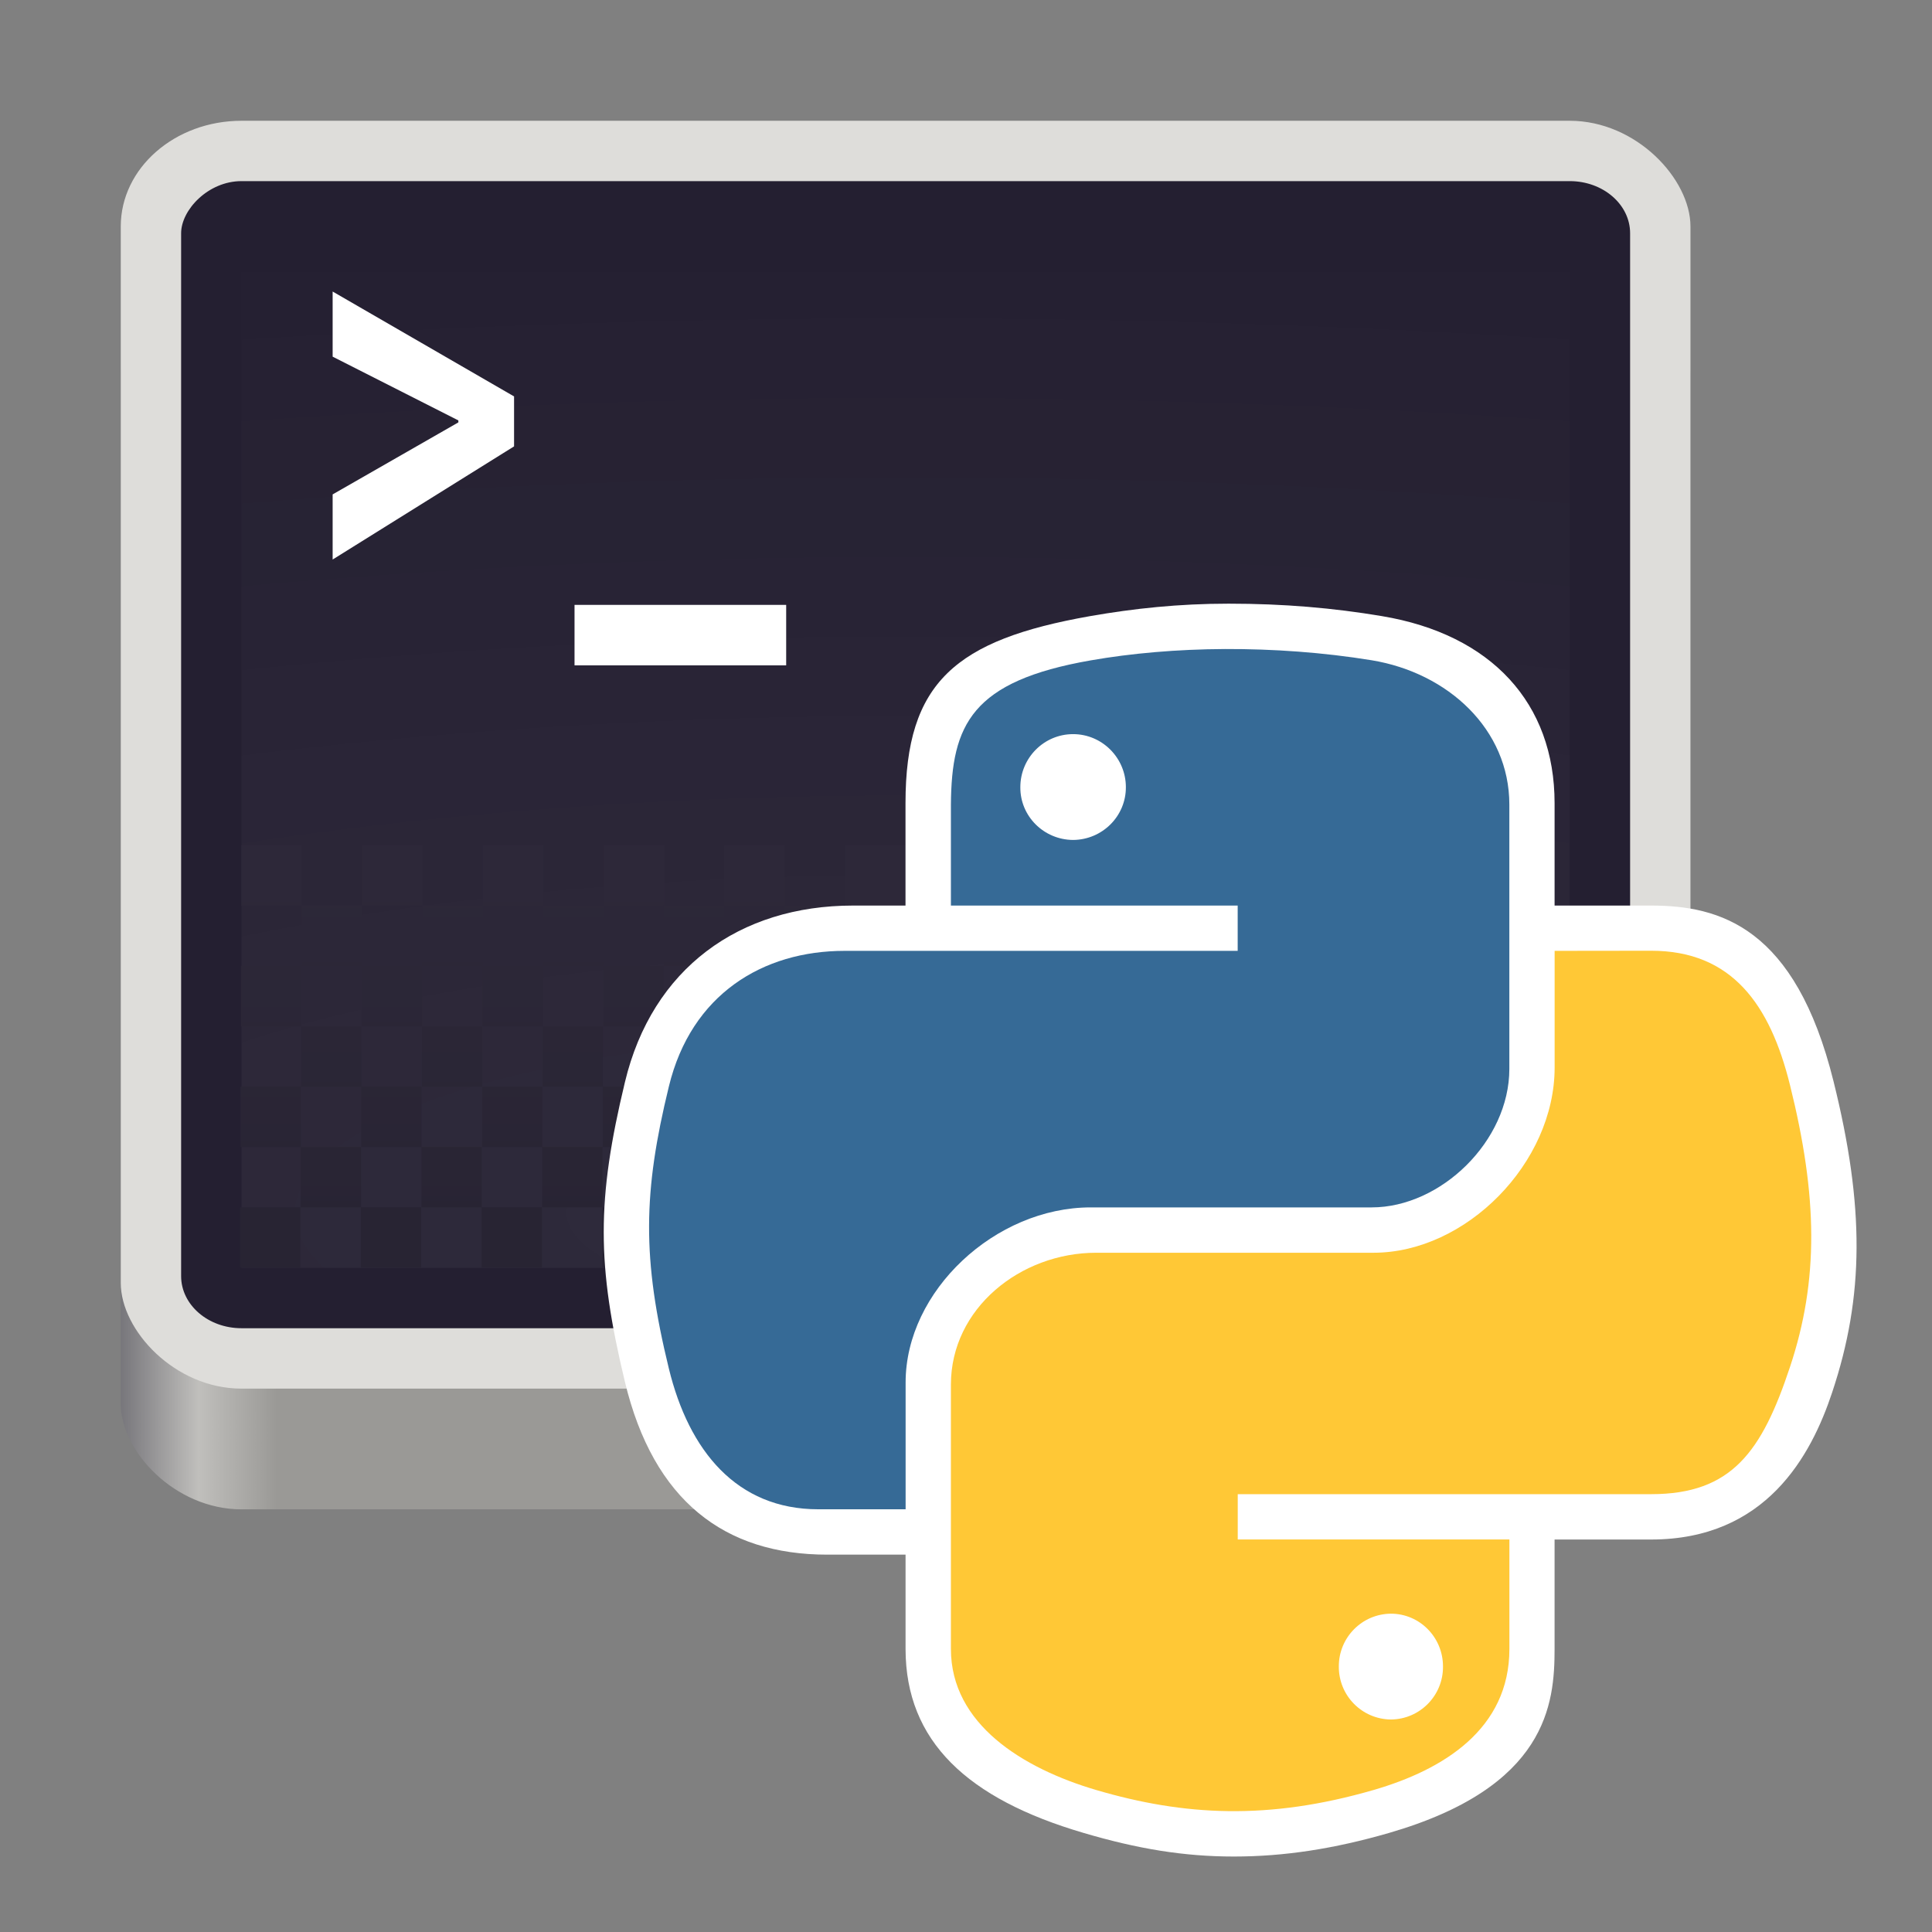 <?xml version="1.0" encoding="UTF-8"?>
<svg width="128" height="128" version="1.1" viewBox="0 0 33.867 33.867" xmlns="http://www.w3.org/2000/svg">
 <rect x="0" y="0" width="33.867" height="33.867" fill="#808080" stroke="none"/>
 <defs>
  <linearGradient id="linearGradient965" x1="48" x2="464" y1="44" y2="44" gradientTransform="matrix(.066 0 0 .058 -1.058 11.917)" gradientUnits="userSpaceOnUse">
   <stop stop-color="#77767b" offset="0"/>
   <stop stop-color="#c0bfbc" offset=".05"/>
   <stop stop-color="#9a9996" offset=".1"/>
   <stop stop-color="#9a9996" offset=".9"/>
   <stop stop-color="#c0bfbc" offset=".95"/>
   <stop stop-color="#77767b" offset="1"/>
  </linearGradient>
  <radialGradient id="radialGradient1030" cx="64" cy="194.19" r="44" gradientTransform="matrix(-1.251 1.7767e-7 -8.017e-8 -.366 64.174 49.81)" gradientUnits="userSpaceOnUse">
   <stop stop-color="#fff" offset="0"/>
   <stop stop-color="#fff" stop-opacity=".094" offset="1"/>
  </radialGradient>
  <linearGradient id="linearGradient1950" x1="70.347" x2="70.347" y1="245.4" y2="269.14" gradientTransform="matrix(.265 0 0 .265 -1.058 -49.741)" gradientUnits="userSpaceOnUse">
   <stop stop-color="#2d2839" offset="0"/>
   <stop stop-color="#282433" offset="1"/>
  </linearGradient>
 </defs>
 <path id="canvas" class="icon-canvas-transparent" d="m8.467 8.467h-8.467v-8.467h8.467z" fill="none" style="mix-blend-mode:normal"/>
 <g stroke-width=".265">
  <rect x="2.117" y="4.762" width="27.516" height="21.696" rx="2.117" ry="1.846" enable-background="new" fill="url(#linearGradient965)" style="mix-blend-mode:normal;paint-order:normal"/>
  <rect x="2.117" y="2.117" width="27.516" height="22.225" rx="2.117" ry="1.852" enable-background="new" fill="#deddda" style="mix-blend-mode:normal;paint-order:normal"/>
  <rect transform="scale(1,-1)" x="3.175" y="-23.283" width="25.4" height="20.108" rx="1.058" ry=".914" enable-background="new" fill="#241f31" style="mix-blend-mode:normal;paint-order:normal"/>
  <rect transform="scale(-1)" x="-27.516" y="-22.225" width="23.283" height="17.462" enable-background="new" fill="url(#radialGradient1030)" opacity=".05" style="mix-blend-mode:normal;paint-order:normal"/>
 </g>
 <g transform="matrix(.265 0 0 .265 -.529 -1.587)" fill="#fff" style="mix-blend-mode:normal">
  <path d="m36.001 32.212-12.001-6.939v4.308l8.317 4.218v0.13l-8.317 4.764v4.308l12.001-7.485z" stroke-width=".883" style="font-feature-settings:normal;font-variant-caps:normal;font-variant-ligatures:normal;font-variant-numeric:normal"/>
  <path d="m40.001 46.001 2e-6 4h14l-2e-6 -4z" stroke-width=".935" style="font-feature-settings:normal;font-variant-caps:normal;font-variant-ligatures:normal;font-variant-numeric:normal"/>
 </g>
 <path d="m25.4 14.816h1.058v1.058h-1.058zm-2.117 0h1.058v1.058h-1.058zm-2.117 0h1.058v1.058h-1.058zm-2.117 0h1.058v1.058h-1.058zm-2.117 0h1.058v1.058h-1.058zm-2.117 0h1.058v1.058h-1.058zm-2.117 0h1.058v1.058h-1.058zm-2.117 0h1.058v1.058h-1.058zm-2.117 0h1.058v1.058h-1.058zm-2.117 0h1.058v1.058h-1.058zm-2.117 0h1.058v1.058h-1.058zm22.225 1.058h1.058v1.058h-1.058zm-2.117 0h1.058v1.058h-1.058zm-2.117 0h1.058v1.058h-1.058zm-2.117 0h1.058v1.058h-1.058zm-2.117 0h1.058v1.058h-1.058zm-2.117 0h1.058v1.058h-1.058zm-2.117 0h1.058v1.058h-1.058zm-2.117 0h1.058v1.058h-1.058zm-2.117 0h1.058v1.058h-1.058zm-2.117 0h1.058v1.058h-1.058zm-2.117 0h1.058v1.058h-1.058zm20.108 1.058h1.058v1.058h-1.058zm-2.117 0h1.058v1.058h-1.058zm-2.117 0h1.058v1.058h-1.058zm-2.117 0h1.058v1.058h-1.058zm-2.117 0h1.058v1.058h-1.058zm-2.117 0h1.058v1.058h-1.058zm-2.117 0h1.058v1.058h-1.058zm-2.117 0h1.058v1.058h-1.058zm-2.117 0h1.058v1.058h-1.058zm-2.117 0h1.058v1.058h-1.058zm-2.117 0h1.058v1.058h-1.058zm22.225 1.058h1.058v1.058h-1.058zm-2.117 0h1.058v1.058h-1.058zm-2.117 0h1.058v1.058h-1.058zm-2.117 0h1.058v1.058h-1.058zm-2.117 0h1.058v1.058h-1.058zm-2.117 0h1.058v1.058h-1.058zm-2.117 0h1.058v1.058h-1.058zm-2.117 0h1.058v1.058h-1.058zm-2.117 0h1.058v1.058h-1.058zm-2.117 0h1.058v1.058h-1.058zm-2.117 0h1.058v1.058h-1.058zm20.108 1.058h1.058v1.058h-1.058zm-2.117 0h1.058v1.058h-1.058zm-2.117 0h1.058v1.058h-1.058zm-2.117 0h1.058v1.058h-1.058zm-2.117 0h1.058v1.058h-1.058zm-2.117 0h1.058v1.058h-1.058zm-2.117 0h1.058v1.058h-1.058zm-2.117 0h1.058v1.058h-1.058zm-2.117 0h1.058v1.058h-1.058zm-2.117 0h1.058v1.058h-1.058zm-2.117 0h1.058v1.058h-1.058zm22.225 1.058h1.058v1.058h-1.058zm-2.117 0h1.058v1.058h-1.058zm-2.117 0h1.058v1.058h-1.058zm-2.117 0h1.058v1.058h-1.058zm-2.117 0h1.058v1.058h-1.058zm-2.117 0h1.058v1.058h-1.058zm-2.117 0h1.058v1.058h-1.058zm-2.117 0h1.058v1.058h-1.058zm-2.117 0h1.058v1.058h-1.058zm-2.117 0h1.058v1.058h-1.058zm-2.117 0h1.058v1.058h-1.058zm20.108 1.058h1.058v1.058h-1.058zm-2.117 0h1.058v1.058h-1.058zm-2.117 0h1.058v1.058h-1.058zm-2.117 0h1.058v1.058h-1.058zm-2.117 0h1.058v1.058h-1.058zm-2.117 0h1.058v1.058h-1.058zm-2.117 0h1.058v1.058h-1.058zm-2.117 0h1.058v1.058h-1.058zm-2.117 0h1.058v1.058h-1.058zm-2.117 0h1.058v1.058h-1.058zm-2.117 0h1.058v1.058h-1.058z" fill="url(#linearGradient1950)" stroke-width=".265" style="mix-blend-mode:normal;paint-order:normal"/>
 <path class="icon-white" d="m32.117 24.408c-0.37 1.114-1.162 2.579-3.175 2.579h-1.691v1.919c0 0.958-0.126 2.421-2.907 3.226-0.957 0.276-1.829 0.412-2.716 0.412-0.878 0-1.69-0.135-2.637-0.415-2.029-0.596-3.115-1.603-3.117-3.223v-1.654h-1.374c-1.797 0-3.044-0.943-3.545-3.027-0.496-2.059-0.496-3.197 0-5.257 0.477-1.991 2.004-3.094 3.999-3.094h0.919v-1.796c0-2.122 0.883-2.861 3.232-3.277 0.77-0.135 1.56-0.219 2.43-0.219h0.003c0.975 0 1.836 0.076 2.685 0.218 1.922 0.321 3.028 1.527 3.028 3.279v1.795h1.691c1.209 0 2.528 0.377 3.199 3.082 0.545 2.193 0.539 3.765-0.024 5.451z" fill="#fff" stroke-width=".265" style="mix-blend-mode:normal"/>
 <path id="path1948_3_" class="st0" d="m21.476 11.377c-0.843 0.004-1.648 0.075-2.356 0.199-2.087 0.364-2.441 1.125-2.451 2.529v1.769h5.027v0.794h-6.891c-1.432 0-2.688 0.76-3.08 2.377-0.452 1.853-0.473 3.01 0 4.946 0.351 1.44 1.187 2.466 2.62 2.466h1.53v-2.223c0-1.607 1.573-3.069 3.245-3.069h4.925c1.211 0 2.413-1.161 2.413-2.428v-4.634c0-1.319-1.075-2.309-2.413-2.529-0.847-0.138-1.726-0.2-2.569-0.197zm-2.665 1.492c0.509 0 0.925 0.417 0.925 0.93 0.002 0.507-0.411 0.921-0.925 0.925-0.514-0.003-0.929-0.417-0.925-0.925 0-0.513 0.414-0.93 0.925-0.93z" fill="#366a96" stroke-width="1.065" style="mix-blend-mode:normal"/>
 <path id="path1950_3_" class="st1" d="m27.252 16.668v2.045c0 1.675-1.555 3.247-3.175 3.247h-4.861c-1.331 0-2.547 0.978-2.547 2.311v4.634c0 1.319 1.261 2.094 2.547 2.473 1.541 0.453 3.017 0.534 4.861 0 1.226-0.355 2.382-1.069 2.382-2.473v-1.919h-4.762v-0.794h7.247c1.414 0 1.941-0.747 2.433-2.228 0.508-1.524 0.487-2.991 0-4.946-0.349-1.408-1.017-2.352-2.433-2.352zm-2.87 11.619c0.505 0 0.913 0.414 0.913 0.925 0.005 0.509-0.404 0.926-0.913 0.93-0.509-0.005-0.917-0.421-0.913-0.93-0.002-0.507 0.406-0.921 0.913-0.925z" fill="#ffc836" stroke-width="1.058" style="mix-blend-mode:normal"/>
</svg>
